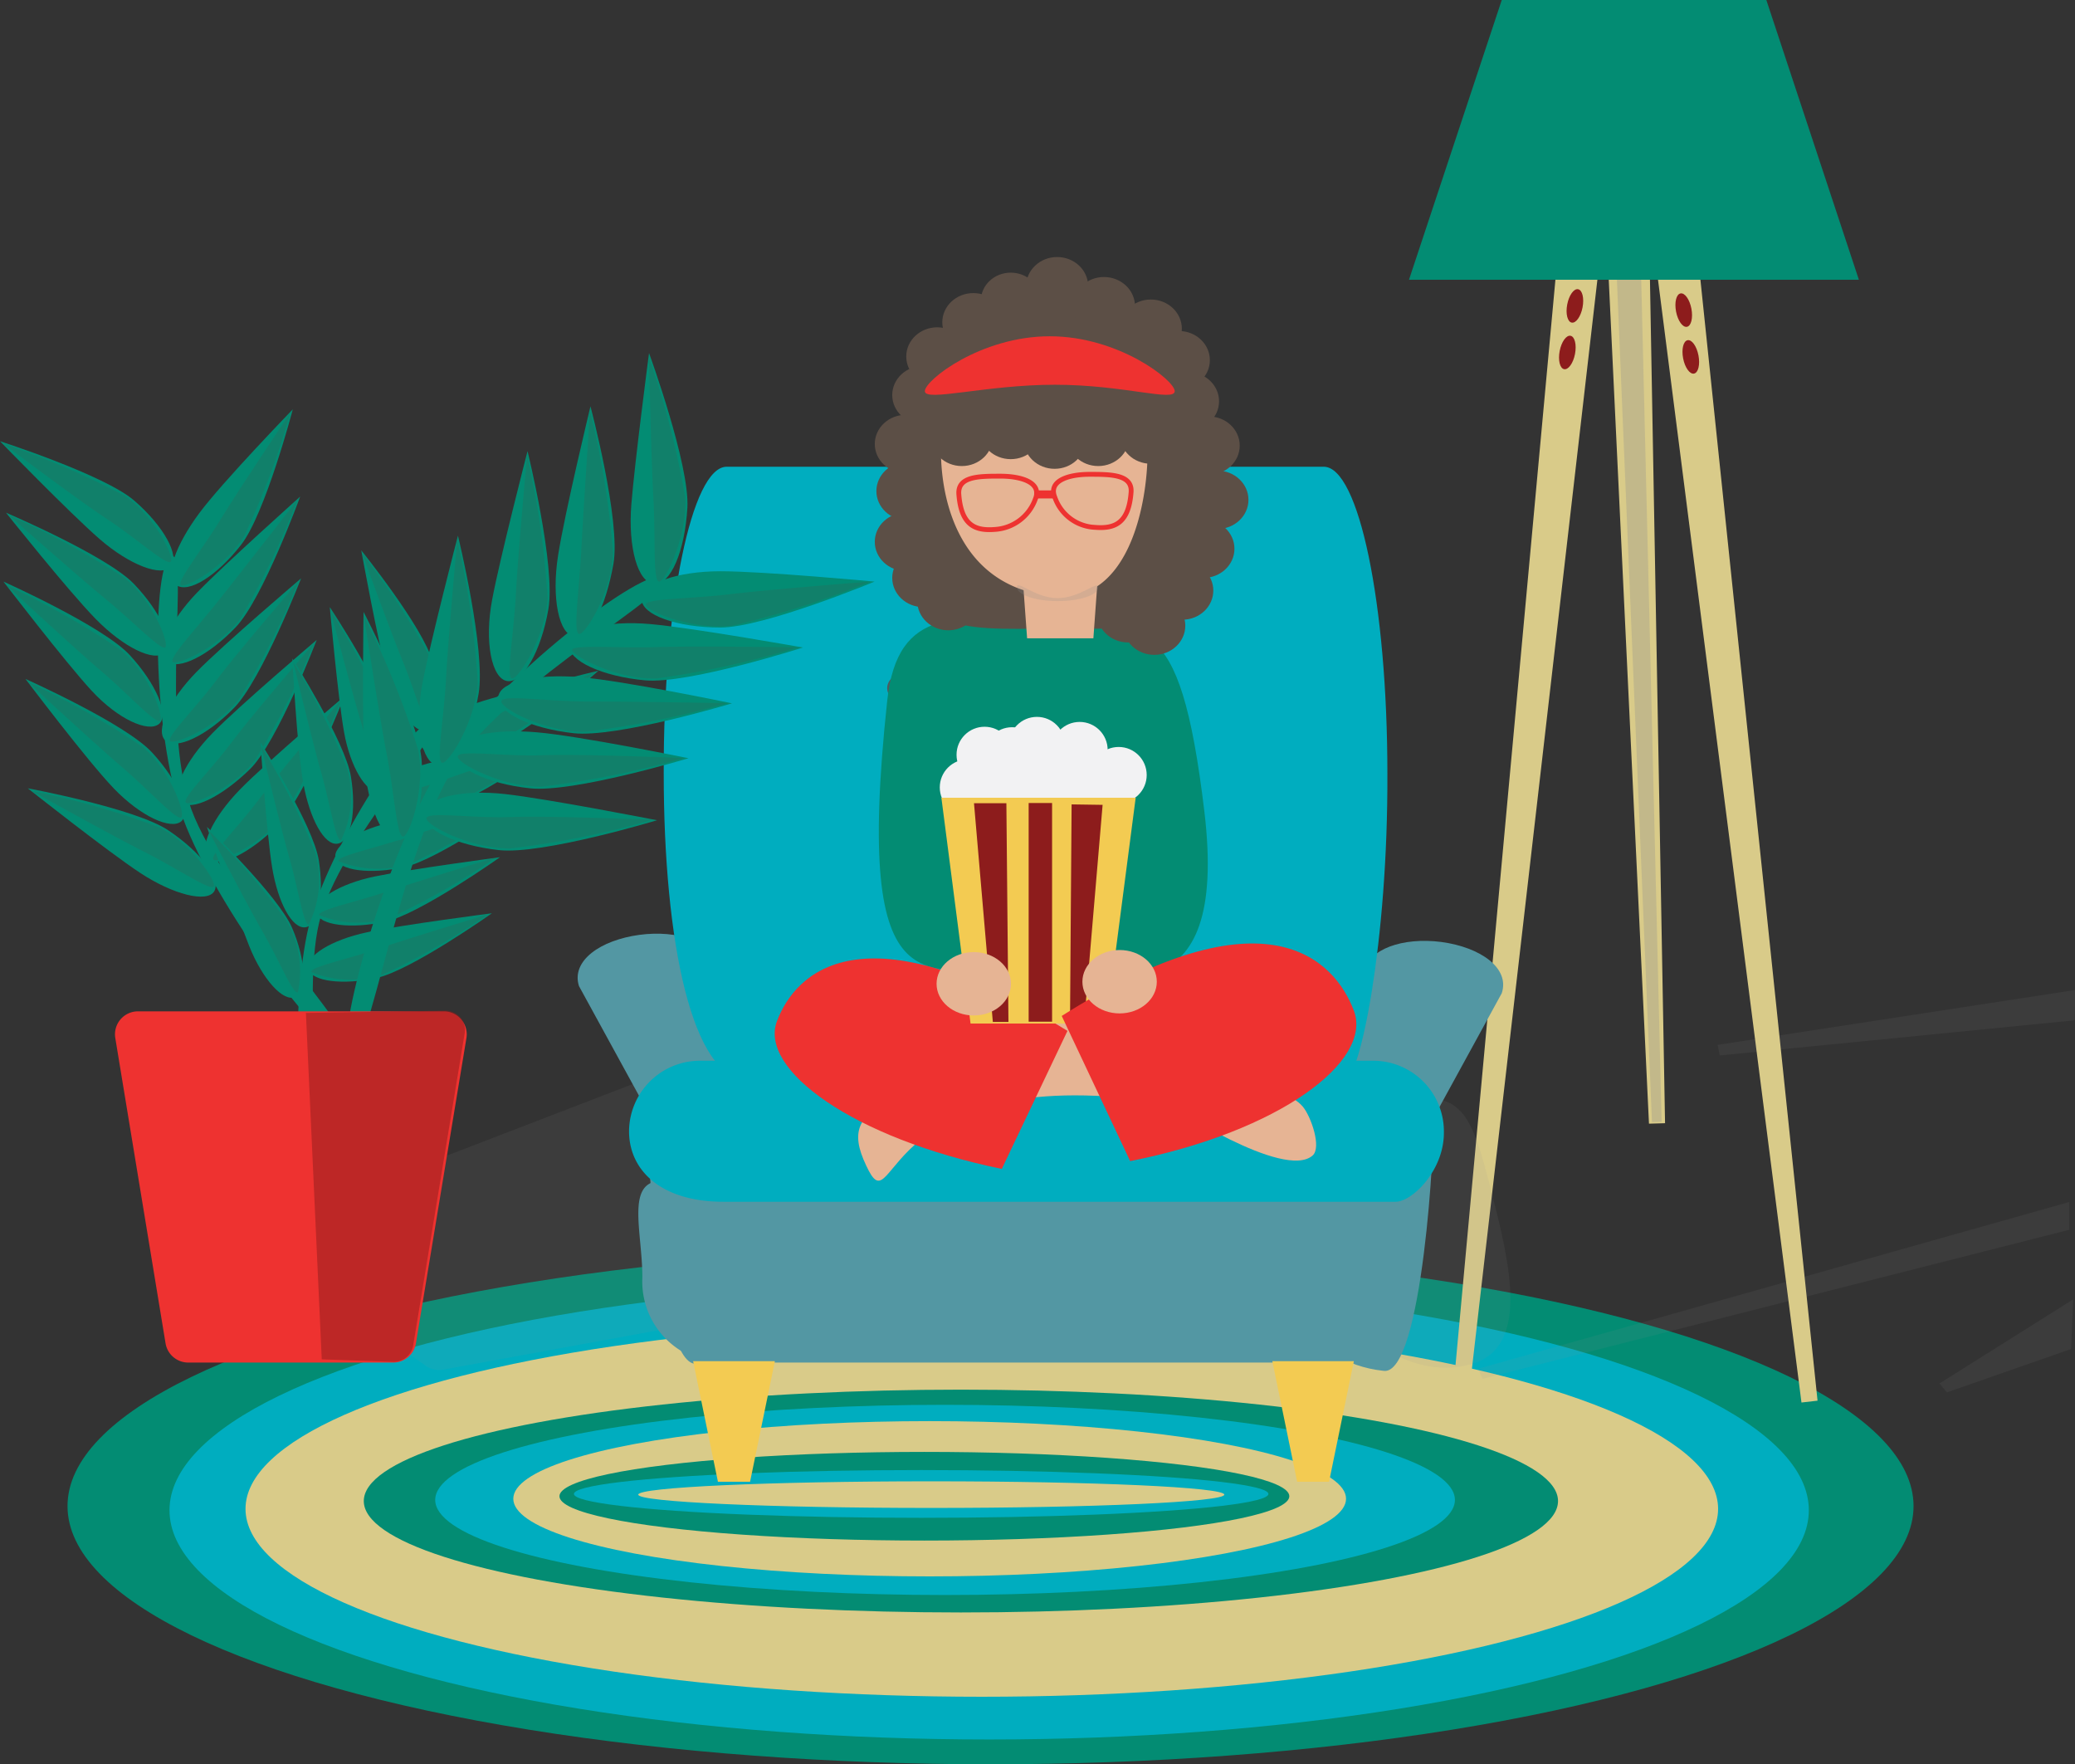 <svg xmlns="http://www.w3.org/2000/svg" viewBox="0 0 90.35 76.81"><rect x="0" y="0" width="90.35" height="76.81" fill="#333333" stroke="none"/><defs><style>.cls-1{fill:#038c73;}.cls-2{fill:#00adbf;}.cls-3{fill:#d9cb89;}.cls-18,.cls-4,.cls-6{fill:#8c8c8c;}.cls-4,.cls-9{opacity:0.1;}.cls-5{fill:#4e5a5e;}.cls-6{opacity:0.3;}.cls-11,.cls-7,.cls-9{fill:#8d1c1c;}.cls-8{fill:#5397a3;}.cls-10{fill:#ee3230;}.cls-11{opacity:0.5;}.cls-12{fill:#f3cb52;}.cls-13{fill:#e6b494;}.cls-14{fill:#f2f2f3;}.cls-15{fill:#5c4f46;}.cls-16,.cls-17{fill:none;stroke:#ee3230;stroke-miterlimit:10;}.cls-16{stroke-width:0.21px;}.cls-17{stroke-width:0.18px;}.cls-18{opacity:0.2;}</style></defs><g id="Layer_7" data-name="Layer 7"><ellipse class="cls-1" cx="43.13" cy="65.57" rx="40.19" ry="11.24"/><ellipse class="cls-2" cx="43.07" cy="65.75" rx="35.69" ry="9.98"/><ellipse class="cls-3" cx="42.75" cy="65.69" rx="32.06" ry="8.18"/><ellipse class="cls-1" cx="41.84" cy="65.35" rx="26" ry="4.85"/><ellipse class="cls-2" cx="41.15" cy="65.3" rx="22.2" ry="4.14"/><ellipse class="cls-3" cx="40.48" cy="65.25" rx="18.13" ry="3.38"/><ellipse class="cls-1" cx="40.25" cy="65.14" rx="15.89" ry="1.93"/><ellipse class="cls-2" cx="40.11" cy="65.04" rx="15.12" ry="1.04"/><ellipse class="cls-3" cx="40.55" cy="65.07" rx="12.76" ry="0.58"/><path class="cls-4" d="M24.33,69.14l-6.59-4.6A1,1,0,0,1,18,62.78l15.59-6a1,1,0,0,1,.93.11L44.59,64a1,1,0,0,1-.39,1.81l-19.12,3.5A1,1,0,0,1,24.33,69.14Z" transform="translate(-5.79 -9.68)"/><path class="cls-5" d="M40.64,8.69" transform="translate(-5.79 -9.68)"/><polygon class="cls-4" points="90.34 44.42 90.36 43.1 74.79 45.49 74.88 45.95 90.34 44.42"/><polygon class="cls-4" points="90.1 53.54 90.1 52.33 64.36 59.59 64.55 60.03 90.1 53.54"/><polygon class="cls-4" points="90.18 58.73 90.27 56.57 84.45 60.23 84.77 60.62 90.18 58.73"/><polygon class="cls-3" points="71.94 10.2 73.81 9.98 79.14 60.98 78.44 61.06 71.94 10.2"/><polygon class="cls-3" points="69.85 9.61 67.98 9.42 63.28 60.48 63.98 60.55 69.85 9.61"/><polygon class="cls-3" points="71.79 9.22 69.91 9.28 71.8 48.92 72.5 48.9 71.79 9.22"/><polygon class="cls-6" points="71.39 9.17 70.28 9.21 71.93 48.85 72.35 48.84 71.39 9.17"/><polygon class="cls-1" points="80.94 12.18 61.35 12.18 65.39 0 76.91 0 80.94 12.18"/><ellipse class="cls-7" cx="79.11" cy="23.18" rx="0.34" ry="0.74" transform="translate(-8.75 5.67) rotate(-10.88)"/><ellipse class="cls-7" cx="79.41" cy="25.21" rx="0.34" ry="0.74" transform="translate(-9.12 5.77) rotate(-10.88)"/><ellipse class="cls-7" cx="74.04" cy="25.03" rx="0.74" ry="0.34" transform="translate(29.69 83.33) rotate(-79.12)"/><ellipse class="cls-7" cx="74.37" cy="23" rx="0.74" ry="0.34" transform="translate(31.95 82.01) rotate(-79.12)"/><path class="cls-4" d="M70.72,61.52c.81,3.15,1.73,6.89-.94,7.57s-5.49-1.34-6.31-4.49.69-6.26,3.36-6.93S69.91,58.36,70.72,61.52Z" transform="translate(-5.79 -9.68)"/><path class="cls-8" d="M68.18,58.4l3-5.48c.36-1.09-.92-2-2.63-2.23h0c-1.7-.22-3.17.33-3.3,1.24L63.17,67.36c-.12.91,1.16,1.82,2.86,2h0C67.73,69.63,68.3,59.12,68.18,58.4Z" transform="translate(-5.79 -9.68)"/><path class="cls-8" d="M34,58.09l-3-5.48c-.35-1.1.93-2,2.63-2.23h0c1.7-.23,3.18.33,3.3,1.23L39,67.05c.13.9-1.16,1.82-2.86,2h0C34.44,69.31,33.88,58.81,34,58.09Z" transform="translate(-5.79 -9.68)"/><path class="cls-8" d="M64.89,69H37.6a3.54,3.54,0,0,1-3.84-3.71h0c0-2-.75-4.2.85-4.2l31.6-.13c1.6,0,.64,2.28.64,4.33h0C66.85,67.29,65.55,69,64.89,69Z" transform="translate(-5.79 -9.68)"/><path class="cls-2" d="M64.35,56.69h-26c-2.42,0-3.66-6-3.66-13.34h0C34.67,36,35.91,30,37.43,30h26c1.53,0,2.77,6,2.77,13.35h0C66.23,50.72,65,56.69,64.35,56.69Z" transform="translate(-5.79 -9.68)"/><path class="cls-2" d="M66.56,62H37.29c-2.72,0-4.11-1.37-4.11-3.07h0a3.09,3.09,0,0,1,3.11-3.07H65.56A3.08,3.08,0,0,1,68.66,59h0C68.66,60.65,67.27,62,66.56,62Z" transform="translate(-5.79 -9.68)"/><ellipse class="cls-5" cx="39.44" cy="29.96" rx="0.81" ry="0.67"/><ellipse class="cls-5" cx="39.44" cy="38.66" rx="0.81" ry="0.67"/><ellipse class="cls-5" cx="49.6" cy="29.69" rx="0.81" ry="0.67"/><ellipse class="cls-5" cx="49.73" cy="39.06" rx="0.81" ry="0.67"/><path class="cls-1" d="M13.24,33.89c-.82.3-.87,7.63.52,11.42s6.15,10.17,7,9.88-5.26-6.5-6.64-10.28S14.07,33.6,13.24,33.89Z" transform="translate(-5.79 -9.68)"/><path class="cls-1" d="M18.54,27.5s-1.2,4.56-2.26,5.91S14,35.53,13.46,35.15s0-1.77,1-3.12S18.54,27.5,18.54,27.5Z" transform="translate(-5.79 -9.68)"/><path class="cls-9" d="M18.43,27.65a34.29,34.29,0,0,1-2,5.35c-.81,1.34-2.54,2.29-2.76,2.16s.9-1.52,1.72-2.86S18.43,27.65,18.43,27.65Z" transform="translate(-5.79 -9.68)"/><path class="cls-1" d="M18.86,31.3s-1.62,4.44-2.8,5.68-2.51,1.91-3,1.49.13-1.77,1.32-3S18.86,31.3,18.86,31.3Z" transform="translate(-5.79 -9.68)"/><path class="cls-9" d="M18.74,31.44a34.52,34.52,0,0,1-2.47,5.15c-.94,1.26-2.74,2.06-2.95,1.91s1-1.43,2-2.69S18.74,31.44,18.74,31.44Z" transform="translate(-5.79 -9.68)"/><path class="cls-1" d="M18.9,34.86s-1.71,4.4-2.91,5.63-2.54,1.86-3,1.43.16-1.77,1.37-3S18.9,34.86,18.9,34.86Z" transform="translate(-5.79 -9.68)"/><path class="cls-9" d="M18.78,35a33.89,33.89,0,0,1-2.57,5.1c-1,1.24-2.78,2-3,1.85s1.07-1.41,2-2.65S18.78,35,18.78,35Z" transform="translate(-5.79 -9.68)"/><path class="cls-1" d="M19.58,37.54S17.87,42,16.67,43.17s-2.54,1.86-3,1.43.17-1.77,1.37-3S19.58,37.54,19.58,37.54Z" transform="translate(-5.79 -9.68)"/><path class="cls-9" d="M19.46,37.68a33.89,33.89,0,0,1-2.57,5.1c-1,1.25-2.78,2-3,1.85s1.07-1.41,2-2.65S19.46,37.68,19.46,37.68Z" transform="translate(-5.79 -9.68)"/><path class="cls-1" d="M20.78,40s-1.71,4.4-2.91,5.62-2.55,1.87-3,1.43.17-1.77,1.37-3S20.78,40,20.78,40Z" transform="translate(-5.79 -9.68)"/><path class="cls-9" d="M20.65,40.15a34.54,34.54,0,0,1-2.56,5.11c-1,1.24-2.78,2-3,1.85s1.06-1.41,2-2.66S20.65,40.15,20.65,40.15Z" transform="translate(-5.79 -9.68)"/><path class="cls-1" d="M5.79,28.89s4.54,1.46,5.84,2.58,2,2.42,1.6,2.88-1.8-.07-3.1-1.2S5.79,28.89,5.79,28.89Z" transform="translate(-5.79 -9.68)"/><path class="cls-9" d="M5.94,29a36.33,36.33,0,0,1,5.29,2.27c1.3.89,2.16,2.65,2,2.86s-1.48-1-2.79-1.86S5.94,29,5.94,29Z" transform="translate(-5.79 -9.68)"/><path class="cls-1" d="M6.05,32s4.39,1.87,5.57,3.1,1.78,2.59,1.33,3-1.79-.24-3-1.48S6.05,32,6.05,32Z" transform="translate(-5.79 -9.68)"/><path class="cls-9" d="M6.19,32.12a35,35,0,0,1,5.05,2.74c1.22,1,1.92,2.83,1.75,3s-1.38-1.1-2.6-2.1S6.19,32.12,6.19,32.12Z" transform="translate(-5.79 -9.68)"/><path class="cls-1" d="M5.94,35s4.34,1.94,5.5,3.2,1.73,2.62,1.27,3S10.93,41,9.77,39.74,5.94,35,5.94,35Z" transform="translate(-5.79 -9.68)"/><path class="cls-9" d="M6.07,35.16a35.65,35.65,0,0,1,5,2.83c1.2,1,1.86,2.87,1.69,3.06S11.4,39.92,10.2,38.9,6.07,35.16,6.07,35.16Z" transform="translate(-5.79 -9.68)"/><path class="cls-1" d="M6.9,39.24s4.35,1.94,5.51,3.2,1.73,2.62,1.27,3S11.9,45.21,10.74,44,6.9,39.24,6.9,39.24Z" transform="translate(-5.79 -9.68)"/><path class="cls-9" d="M7,39.37a35.08,35.08,0,0,1,5,2.83c1.2,1,1.86,2.87,1.69,3.06s-1.36-1.13-2.55-2.15S7,39.37,7,39.37Z" transform="translate(-5.79 -9.68)"/><path class="cls-1" d="M7,44s4.69.87,6.12,1.83,2.31,2.13,2,2.65-1.79.15-3.23-.8S7,44,7,44Z" transform="translate(-5.79 -9.68)"/><path class="cls-9" d="M7.18,44.12a34.48,34.48,0,0,1,5.54,1.58c1.41.71,2.5,2.34,2.38,2.57s-1.59-.78-3-1.49S7.18,44.12,7.18,44.12Z" transform="translate(-5.79 -9.68)"/><path class="cls-1" d="M24.62,41.1c-.77-.19-4.51,5.33-5.38,8.88s-.49,10.71.28,10.9-.69-7.5.17-11.05S25.39,41.28,24.62,41.1Z" transform="translate(-5.79 -9.68)"/><path class="cls-1" d="M31.85,38.88s-3.21,2.85-4.7,3.34-2.82.47-3-.06S25,40.8,26.5,40.3,31.85,38.88,31.85,38.88Z" transform="translate(-5.79 -9.68)"/><path class="cls-9" d="M31.7,38.94A31.1,31.1,0,0,1,27.49,42a4.51,4.51,0,0,1-3.18.28c-.1-.21,1.45-.71,2.74-1.32S31.7,38.94,31.7,38.94Z" transform="translate(-5.79 -9.68)"/><path class="cls-1" d="M30.17,41.91s-3.47,2.55-5,2.91-2.86.2-3-.34,1-1.27,2.52-1.63S30.17,41.91,30.17,41.91Z" transform="translate(-5.79 -9.68)"/><path class="cls-9" d="M30,42a32,32,0,0,1-4.47,2.67,4.47,4.47,0,0,1-3.19,0c-.08-.22,1.5-.57,2.85-1.06S30,42,30,42Z" transform="translate(-5.79 -9.68)"/><path class="cls-1" d="M28.4,44.62s-3.51,2.48-5,2.81-2.86.15-3-.39,1-1.26,2.55-1.59S28.4,44.62,28.4,44.62Z" transform="translate(-5.79 -9.68)"/><path class="cls-9" d="M28.24,44.66a31.69,31.69,0,0,1-4.51,2.59,4.54,4.54,0,0,1-3.2-.08c-.07-.22,1.52-.54,2.87-1S28.24,44.66,28.24,44.66Z" transform="translate(-5.79 -9.68)"/><path class="cls-1" d="M27.56,47s-3.51,2.49-5,2.81-2.86.16-3-.39,1-1.26,2.54-1.58S27.56,47,27.56,47Z" transform="translate(-5.79 -9.68)"/><path class="cls-9" d="M27.4,47a31.37,31.37,0,0,1-4.52,2.59,4.48,4.48,0,0,1-3.19-.07c-.07-.22,1.52-.55,2.87-1S27.4,47,27.4,47Z" transform="translate(-5.79 -9.68)"/><path class="cls-1" d="M27.21,49.44s-3.51,2.48-5,2.81-2.86.16-3-.39,1-1.26,2.55-1.59S27.21,49.44,27.21,49.44Z" transform="translate(-5.79 -9.68)"/><path class="cls-9" d="M27.05,49.48a31.69,31.69,0,0,1-4.51,2.59A4.44,4.44,0,0,1,19.35,52c-.08-.22,1.51-.54,2.86-1S27.05,49.48,27.05,49.48Z" transform="translate(-5.79 -9.68)"/><path class="cls-1" d="M21.52,33.64s2.69,3.34,3.1,4.83.3,2.82-.25,3-1.32-.94-1.73-2.43S21.52,33.64,21.52,33.64Z" transform="translate(-5.79 -9.68)"/><path class="cls-9" d="M21.57,33.8a31.7,31.7,0,0,1,2.85,4.32,4.39,4.39,0,0,1,.08,3.16c-.22.08-.62-1.47-1.16-2.78S21.57,33.8,21.57,33.8Z" transform="translate(-5.79 -9.68)"/><path class="cls-1" d="M20.15,36.11s2.37,3.57,2.64,5.09,0,2.84-.52,2.93-1.23-1.05-1.5-2.58S20.15,36.11,20.15,36.11Z" transform="translate(-5.79 -9.68)"/><path class="cls-9" d="M20.18,36.27a31.83,31.83,0,0,1,2.44,4.57A4.35,4.35,0,0,1,22.41,44c-.23.06-.49-1.52-.9-2.88S20.18,36.27,20.18,36.27Z" transform="translate(-5.79 -9.68)"/><path class="cls-1" d="M18.52,38.35s2.3,3.61,2.55,5.14,0,2.83-.58,2.92S19.28,45.33,19,43.8,18.52,38.35,18.52,38.35Z" transform="translate(-5.79 -9.68)"/><path class="cls-9" d="M18.56,38.51a31,31,0,0,1,2.34,4.61,4.38,4.38,0,0,1-.26,3.14c-.23.07-.46-1.52-.85-2.89S18.56,38.51,18.56,38.51Z" transform="translate(-5.79 -9.68)"/><path class="cls-1" d="M17.13,42s2.3,3.61,2.54,5.13,0,2.84-.58,2.92-1.2-1.08-1.45-2.6S17.13,42,17.13,42Z" transform="translate(-5.79 -9.68)"/><path class="cls-9" d="M17.16,42.17a31.21,31.21,0,0,1,2.35,4.61,4.36,4.36,0,0,1-.27,3.14c-.23.06-.46-1.53-.85-2.89S17.16,42.17,17.16,42.17Z" transform="translate(-5.79 -9.68)"/><path class="cls-1" d="M14.8,45.68s3.11,3,3.71,4.4.66,2.75.14,3-1.43-.77-2-2.19S14.8,45.68,14.8,45.68Z" transform="translate(-5.79 -9.68)"/><path class="cls-9" d="M14.87,45.83a30.83,30.83,0,0,1,3.39,3.93,4.37,4.37,0,0,1,.5,3.12c-.21.11-.81-1.38-1.52-2.61S14.87,45.83,14.87,45.83Z" transform="translate(-5.79 -9.68)"/><path class="cls-1" d="M34.69,34.8c-.81-.5-7.28,4.41-9.66,8.15s-4.76,12.13-4,12.63S23.22,46.7,25.61,43,35.5,35.31,34.69,34.8Z" transform="translate(-5.79 -9.68)"/><path class="cls-1" d="M43.87,35s-4.81,2-6.71,2-3.43-.55-3.43-1.23,1.54-1.22,3.43-1.22S43.87,35,43.87,35Z" transform="translate(-5.79 -9.68)"/><path class="cls-9" d="M43.67,35a38.73,38.73,0,0,1-6,1.92c-1.73.2-3.73-.63-3.76-.91s1.93-.25,3.66-.46S43.67,35,43.67,35Z" transform="translate(-5.79 -9.68)"/><path class="cls-1" d="M40.75,37.87s-5,1.6-6.87,1.43-3.37-.86-3.3-1.54,1.64-1.08,3.53-.91S40.75,37.87,40.75,37.87Z" transform="translate(-5.79 -9.68)"/><path class="cls-9" d="M40.54,37.86a39.43,39.43,0,0,1-6.18,1.36c-1.73.05-3.65-1-3.66-1.24s1.95-.08,3.69-.13S40.54,37.86,40.54,37.86Z" transform="translate(-5.79 -9.68)"/><path class="cls-1" d="M37.66,40.3s-5,1.51-6.9,1.3-3.34-.92-3.27-1.59,1.67-1,3.55-.85S37.66,40.3,37.66,40.3Z" transform="translate(-5.79 -9.68)"/><path class="cls-9" d="M37.46,40.29a39.69,39.69,0,0,1-6.21,1.25c-1.74,0-3.63-1-3.63-1.32s1.95,0,3.69,0S37.46,40.29,37.46,40.29Z" transform="translate(-5.79 -9.68)"/><path class="cls-1" d="M35.77,42.69s-5,1.51-6.9,1.31-3.35-.92-3.27-1.6,1.66-1,3.55-.84S35.77,42.69,35.77,42.69Z" transform="translate(-5.79 -9.68)"/><path class="cls-9" d="M35.56,42.68a39.5,39.5,0,0,1-6.2,1.25c-1.74,0-3.63-1-3.64-1.31s2,0,3.69-.06S35.56,42.68,35.56,42.68Z" transform="translate(-5.79 -9.68)"/><path class="cls-1" d="M34.4,45.39s-5,1.51-6.89,1.3-3.35-.92-3.27-1.6,1.66-1.05,3.54-.84S34.4,45.39,34.4,45.39Z" transform="translate(-5.79 -9.68)"/><path class="cls-9" d="M34.2,45.37A38.34,38.34,0,0,1,28,46.62c-1.74,0-3.64-1-3.64-1.31s1.95,0,3.69-.06S34.2,45.37,34.2,45.37Z" transform="translate(-5.79 -9.68)"/><path class="cls-1" d="M34.05,25.05s1.78,4.87,1.67,6.74S35,35.14,34.28,35.1s-1.15-1.59-1-3.46S34.05,25.05,34.05,25.05Z" transform="translate(-5.79 -9.68)"/><path class="cls-9" d="M34.05,25.25a37.81,37.81,0,0,1,1.57,6.06C35.73,33,34.77,35,34.49,35s-.15-1.93-.25-3.64S34.05,25.25,34.05,25.25Z" transform="translate(-5.79 -9.68)"/><path class="cls-1" d="M31.5,27.37s1.33,5,1,6.86S31.48,37.5,30.8,37.4s-1-1.69-.71-3.54S31.5,27.37,31.5,27.37Z" transform="translate(-5.79 -9.68)"/><path class="cls-9" d="M31.48,27.57a37.34,37.34,0,0,1,1,6.17c-.05,1.72-1.19,3.55-1.47,3.54s0-1.93.09-3.64S31.48,27.57,31.48,27.57Z" transform="translate(-5.79 -9.68)"/><path class="cls-1" d="M28.76,29.32s1.23,5,.91,6.87-1.13,3.25-1.8,3.14-1-1.7-.65-3.55S28.76,29.32,28.76,29.32Z" transform="translate(-5.79 -9.68)"/><path class="cls-9" d="M28.74,29.51a37.68,37.68,0,0,1,.89,6.2c-.09,1.71-1.26,3.52-1.54,3.51s.07-1.93.16-3.64S28.74,29.51,28.74,29.51Z" transform="translate(-5.79 -9.68)"/><path class="cls-1" d="M25.73,33s1.22,5,.9,6.88S25.5,43.11,24.83,43s-1-1.71-.65-3.55S25.73,33,25.73,33Z" transform="translate(-5.79 -9.68)"/><path class="cls-9" d="M25.7,33.18a37.68,37.68,0,0,1,.89,6.2c-.09,1.71-1.25,3.52-1.54,3.51s.07-1.93.16-3.65S25.7,33.18,25.7,33.18Z" transform="translate(-5.79 -9.68)"/><path class="cls-1" d="M21.62,36.32s2.4,4.6,2.53,6.47-.32,3.42-1,3.47S21.8,44.83,21.67,43,21.62,36.32,21.62,36.32Z" transform="translate(-5.79 -9.68)"/><path class="cls-9" d="M21.64,36.52A37.33,37.33,0,0,1,24,42.33c.33,1.68-.37,3.71-.65,3.77s-.39-1.89-.72-3.58S21.64,36.52,21.64,36.52Z" transform="translate(-5.79 -9.68)"/><path class="cls-10" d="M22.91,69H14a1,1,0,0,1-1-.83l-2.19-13.3a1,1,0,0,1,1-1.16H25.1a1,1,0,0,1,1,1.16L23.9,68.16A1,1,0,0,1,22.91,69Z" transform="translate(-5.79 -9.68)"/><path class="cls-11" d="M19.11,53.78l6.07-.1a.84.84,0,0,1,.84,1L23.78,68.26a.86.86,0,0,1-.84.71l-3.14-.11" transform="translate(-5.79 -9.68)"/><polygon class="cls-12" points="32.66 64.51 31.26 64.51 30.18 59.26 33.74 59.26 32.66 64.51"/><polygon class="cls-12" points="57.87 64.51 56.48 64.51 55.4 59.26 58.95 59.26 57.87 64.51"/><path class="cls-13" d="M63.88,53.54c-.71-1.9-3.48-4.57-12.5.79-5.69,3.37-9.16,3-8,5.81,1.45,3.41.21-3.6,11.12-2.69C61.13,58,64.6,55.43,63.88,53.54Z" transform="translate(-5.79 -9.68)"/><path class="cls-1" d="M58.23,45c-1.09-9.08-2.63-7.85-6.65-8.19S44.86,36,44.42,40.2c-1.5,14,1.86,11.4,5.88,11.74S59.31,54.08,58.23,45Z" transform="translate(-5.79 -9.68)"/><circle class="cls-14" cx="47.53" cy="33.83" r="1.22"/><circle class="cls-14" cx="46.03" cy="34.23" r="1.22"/><circle class="cls-14" cx="45.15" cy="32.43" r="1.22"/><circle class="cls-14" cx="44.06" cy="34.37" r="1.22"/><circle class="cls-14" cx="42.87" cy="32.86" r="1.22"/><circle class="cls-14" cx="42.14" cy="34.28" r="1.22"/><circle class="cls-14" cx="44.07" cy="32.88" r="1.22"/><circle class="cls-14" cx="47.01" cy="32.65" r="1.22"/><circle class="cls-14" cx="48.71" cy="33.74" r="1.22"/><path class="cls-15" d="M58.65,32c0,5.46-3.39,5.05-7.18,5.05s-6.54.41-6.54-5.05,3.07-9.89,6.86-9.89S58.65,26.54,58.65,32Z" transform="translate(-5.79 -9.68)"/><path class="cls-13" d="M55.76,29.27c0,2.6-.92,6.58-3.94,6.38-4-.27-5.06-3.78-5.06-6.38a4.5,4.5,0,1,1,9,0Z" transform="translate(-5.79 -9.68)"/><polygon class="cls-13" points="47.53 28.86 44.8 28.86 44.49 24.6 47.84 24.6 47.53 28.86"/><path class="cls-15" d="M55.94,27.51c0,1.89-2.45,1.75-5.18,1.75S46,29.4,46,27.51s2.22-3.42,5-3.42S55.94,25.62,55.94,27.51Z" transform="translate(-5.79 -9.68)"/><path class="cls-16" d="M51.72,31.33c-.3-.72.6-1,1.51-1s1.87,0,1.81.78c-.1,1.32-.68,1.6-1.56,1.53A1.94,1.94,0,0,1,51.72,31.33Z" transform="translate(-5.79 -9.68)"/><path class="cls-16" d="M50.87,31.41c.3-.72-.6-1-1.52-1s-1.87,0-1.81.79c.1,1.32.68,1.6,1.56,1.53A2,2,0,0,0,50.87,31.41Z" transform="translate(-5.79 -9.68)"/><rect class="cls-17" x="45.12" y="21.44" width="0.72" height="0.17"/><path class="cls-10" d="M49.41,60.57c-6.5-1.34-10.58-4.33-9.79-6.43s3.69-5.12,12.65.42Z" transform="translate(-5.79 -9.68)"/><polygon class="cls-12" points="48.17 44.56 42.26 44.56 40.99 34.73 49.45 34.73 48.17 44.56"/><polygon class="cls-7" points="47.2 44.57 46.59 44.56 46.66 35.02 48.01 35.04 47.2 44.57"/><polygon class="cls-7" points="43.91 44.49 43.23 44.49 42.41 34.97 43.82 34.97 43.91 44.49"/><rect class="cls-7" x="44.79" y="34.96" width="1.02" height="9.52"/><ellipse class="cls-13" cx="42.4" cy="42.83" rx="1.62" ry="1.38"/><ellipse class="cls-15" cx="44.01" cy="13.09" rx="1.3" ry="1.22"/><ellipse class="cls-15" cx="46.03" cy="12.46" rx="1.35" ry="1.27"/><ellipse class="cls-15" cx="51.33" cy="15.68" rx="1.35" ry="1.27"/><ellipse class="cls-15" cx="50.11" cy="14.31" rx="1.35" ry="1.27"/><ellipse class="cls-15" cx="48.07" cy="13.33" rx="1.35" ry="1.27"/><ellipse class="cls-15" cx="49.12" cy="26.7" rx="1.35" ry="1.27"/><ellipse class="cls-15" cx="50.26" cy="27.24" rx="1.35" ry="1.27"/><ellipse class="cls-15" cx="51.48" cy="25.71" rx="1.35" ry="1.27"/><ellipse class="cls-15" cx="52.4" cy="23.89" rx="1.35" ry="1.27"/><ellipse class="cls-15" cx="53.01" cy="21.76" rx="1.35" ry="1.27"/><ellipse class="cls-15" cx="52.63" cy="19.4" rx="1.35" ry="1.27"/><ellipse class="cls-15" cx="51.73" cy="17.47" rx="1.35" ry="1.27"/><ellipse class="cls-15" cx="40.2" cy="25.16" rx="1.35" ry="1.27"/><ellipse class="cls-15" cx="39.44" cy="23.59" rx="1.35" ry="1.27"/><ellipse class="cls-15" cx="39.51" cy="21.38" rx="1.35" ry="1.27"/><ellipse class="cls-15" cx="39.44" cy="19.33" rx="1.35" ry="1.27"/><ellipse class="cls-15" cx="40.2" cy="17.2" rx="1.35" ry="1.27"/><ellipse class="cls-15" cx="40.81" cy="15.52" rx="1.35" ry="1.27"/><ellipse class="cls-15" cx="42.38" cy="14.03" rx="1.35" ry="1.27"/><ellipse class="cls-15" cx="44.01" cy="18.72" rx="1.35" ry="1.27"/><ellipse class="cls-15" cx="41.88" cy="19.02" rx="1.35" ry="1.27"/><ellipse class="cls-15" cx="41.29" cy="26.17" rx="1.35" ry="1.27"/><ellipse class="cls-15" cx="50.11" cy="18.92" rx="1.35" ry="1.27"/><ellipse class="cls-15" cx="47.82" cy="19.02" rx="1.35" ry="1.27"/><ellipse class="cls-15" cx="45.92" cy="19.14" rx="1.35" ry="1.27"/><path class="cls-13" d="M56.69,57.78s5,3.29,6.25,2.21c.41-.35-.07-1.72-.43-2.14-.84-1-4.88-1.81-4.88-1.81Z" transform="translate(-5.79 -9.68)"/><path class="cls-10" d="M55,60.23c6.51-1.29,10.57-4.35,9.74-6.55s-3.8-5.41-12.72.23Z" transform="translate(-5.79 -9.68)"/><ellipse class="cls-13" cx="48.75" cy="42.74" rx="1.62" ry="1.38"/><path class="cls-18" d="M50.07,35.24c0-.33.79.48,1.77.48s1.77-.8,1.77-.47-.79.6-1.77.6S50.07,35.57,50.07,35.24Z" transform="translate(-5.79 -9.68)"/><path class="cls-1" d="M54.15,37.47a3.39,3.39,0,0,1-3.63,3.08,3.4,3.4,0,0,1-3.64-3.08Z" transform="translate(-5.79 -9.68)"/><path class="cls-10" d="M56.94,26.71c0,.48-2.22-.28-5.22-.28s-5.66.76-5.66.28,2.44-2.39,5.44-2.39S56.94,26.24,56.94,26.71Z" transform="translate(-5.79 -9.68)"/></g></svg>